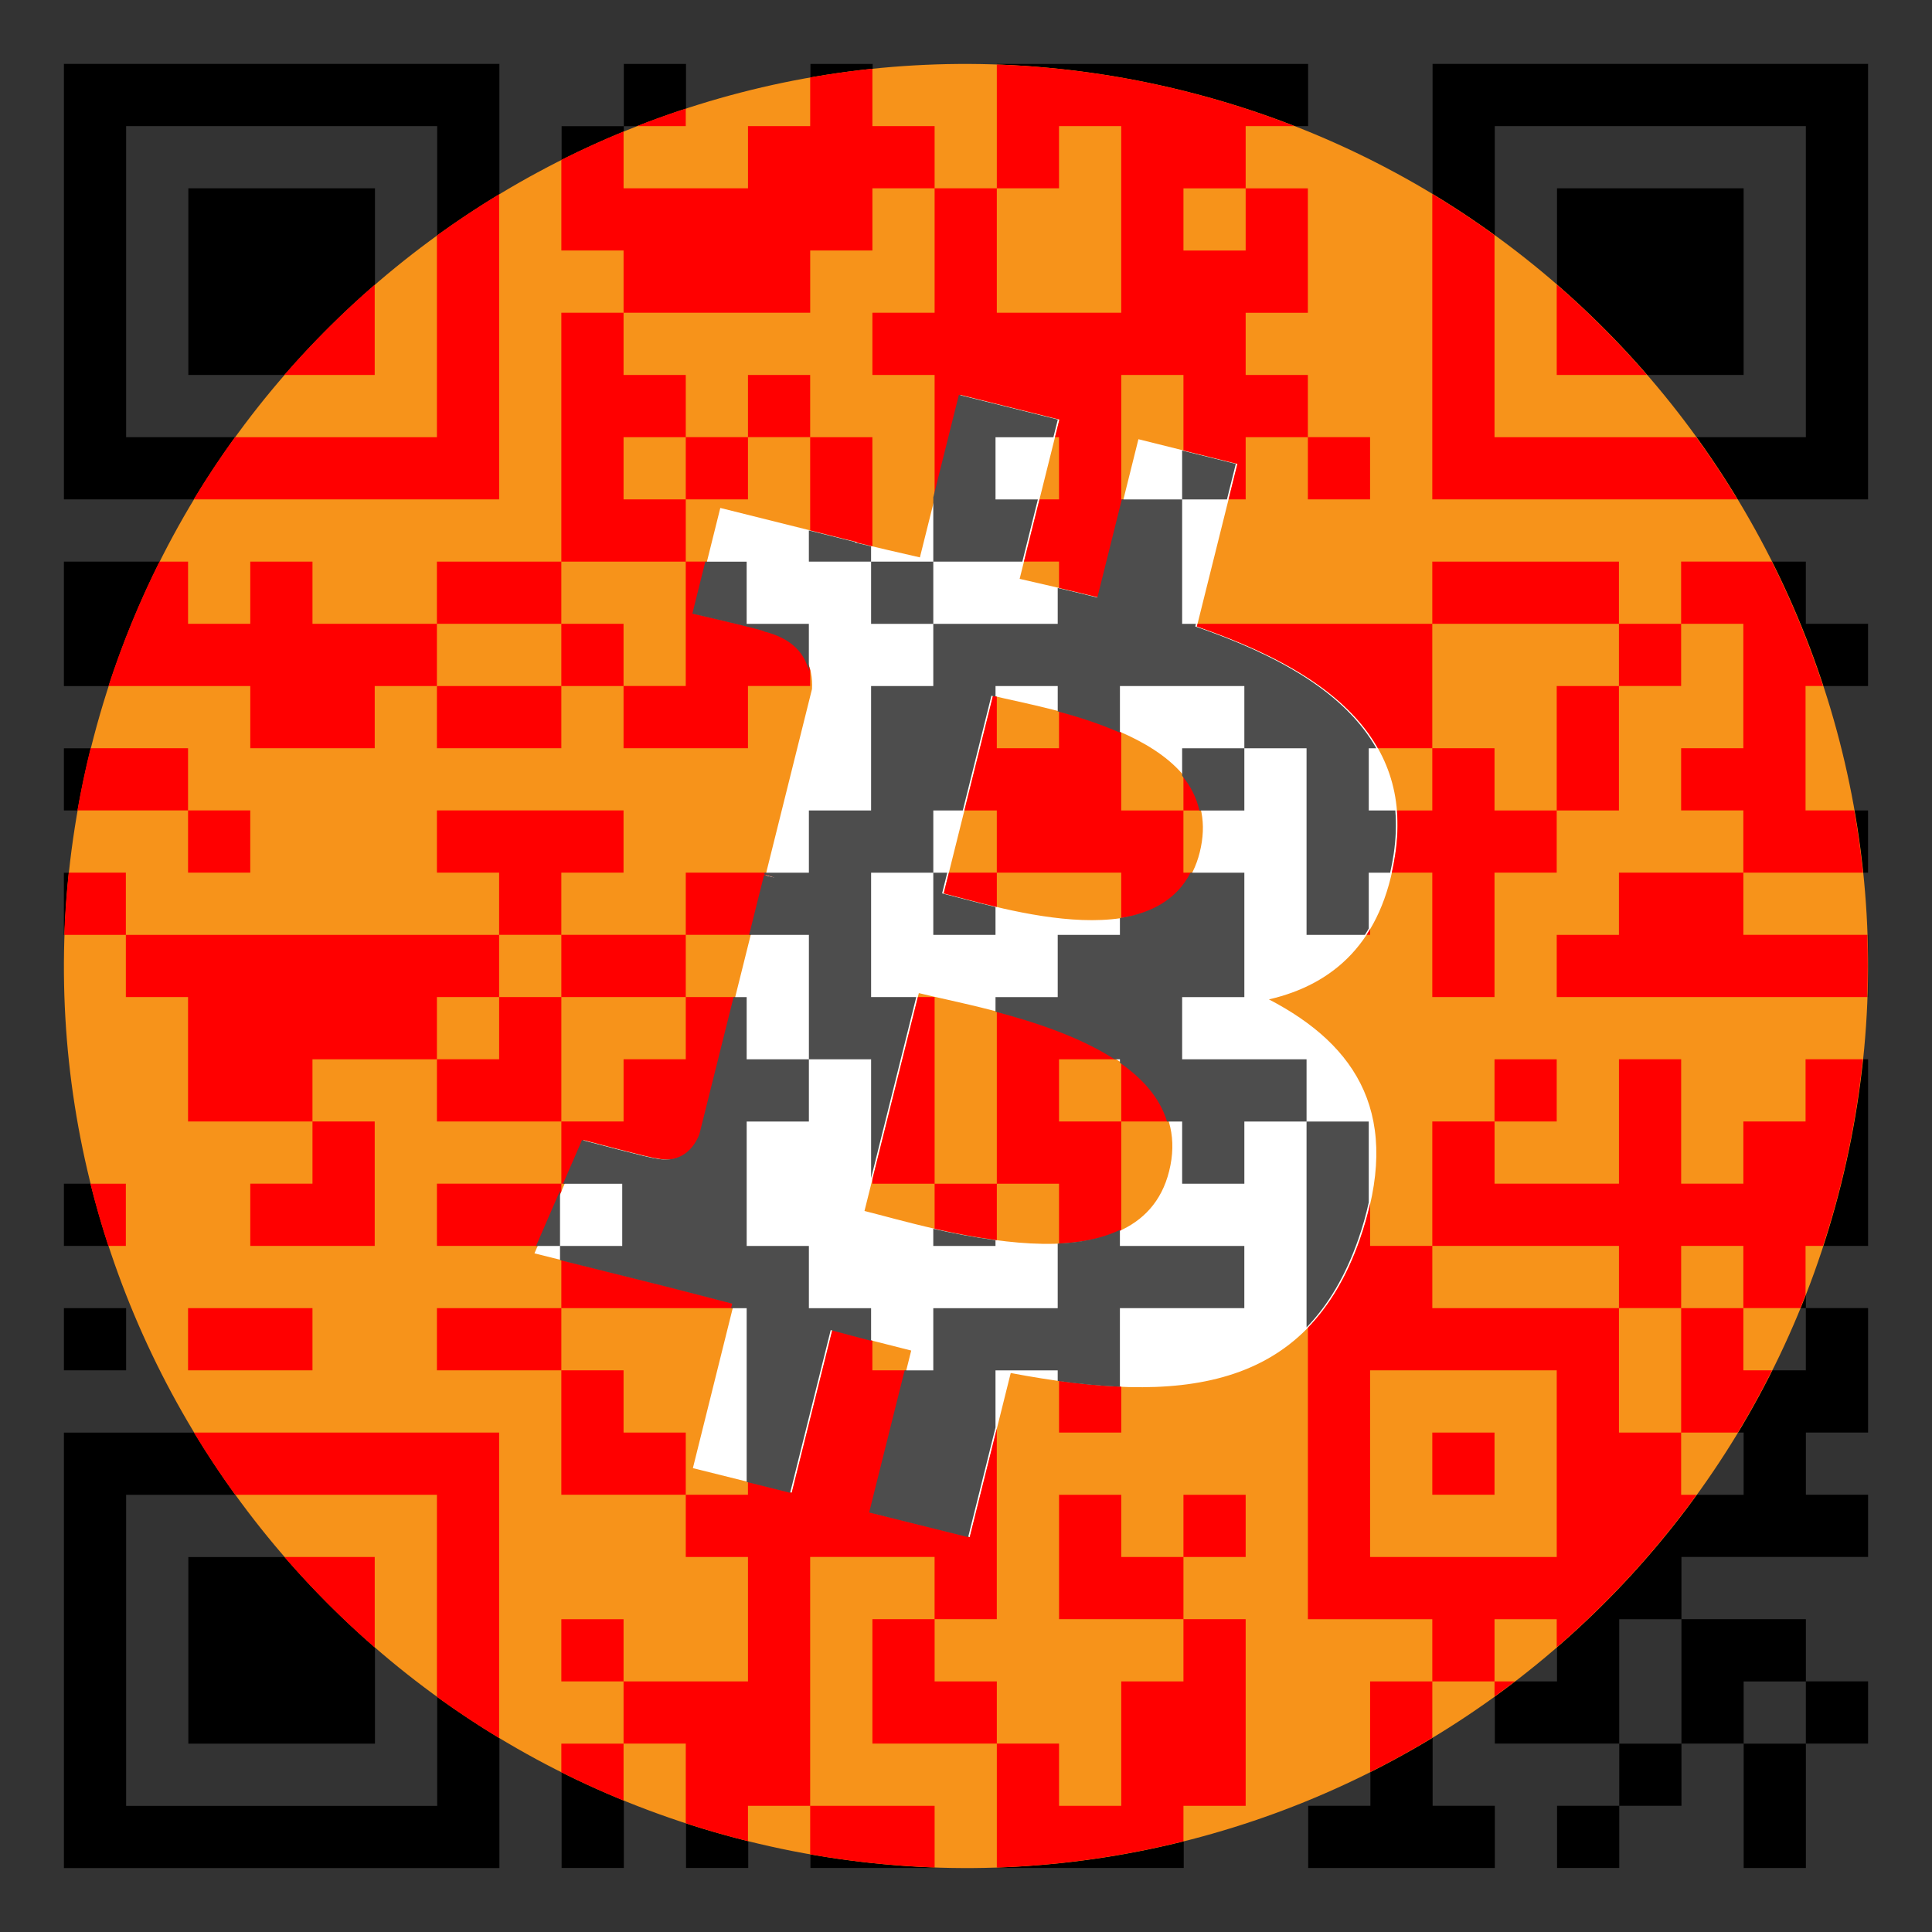 <?xml version="1.0" encoding="UTF-8" standalone="no"?>
<!-- Created with Inkscape (http://www.inkscape.org/) -->
<svg xmlns:dc="http://purl.org/dc/elements/1.1/" xmlns:cc="http://creativecommons.org/ns#" xmlns:rdf="http://www.w3.org/1999/02/22-rdf-syntax-ns#" xmlns:svg="http://www.w3.org/2000/svg" xmlns="http://www.w3.org/2000/svg" xmlns:sodipodi="http://sodipodi.sourceforge.net/DTD/sodipodi-0.dtd" xmlns:inkscape="http://www.inkscape.org/namespaces/inkscape" width="60.444mm" height="60.444mm" viewBox="0 0 214.173 214.173" id="svg4327" version="1.1" inkscape:version="0.91 r13725" sodipodi:docname="bitcoin.svg">
  <rect x="0" y="0" width="214.173" height="214.173" fill="#333333" stroke="none"/>
  <defs id="defs4329"/>
  <sodipodi:namedview id="base" pagecolor="#ffffff" bordercolor="#666666" borderopacity="1.0" inkscape:pageopacity="0.0" inkscape:pageshadow="2" inkscape:zoom="0.7" inkscape:cx="-56.51327" inkscape:cy="49.174819" inkscape:document-units="px" inkscape:current-layer="layer1" showgrid="false" fit-margin-top="2" fit-margin-left="2" fit-margin-right="2" fit-margin-bottom="2" inkscape:window-width="1268" inkscape:window-height="405" inkscape:window-x="218" inkscape:window-y="390" inkscape:window-maximized="0"/>
  <g inkscape:label="Layer 1" inkscape:groupmode="layer" id="layer1" transform="translate(-264.961,-419.094)">
    <path style="fill:#000000" d="m 272.047,602.043 0,-24.138 24.138,0 24.138,0 0,24.138 0,24.138 -24.138,0 -24.138,0 0,-24.138 z m 41.379,0 0,-17.241 -17.241,0 -17.241,0 0,17.241 0,17.241 17.241,0 17.241,0 0,-17.241 z m -27.586,0 0,-10.345 10.345,0 10.345,0 0,10.345 0,10.345 -10.345,0 -10.345,0 0,-10.345 z m 41.379,17.241 0,-6.897 3.448,0 3.448,0 0,-3.448 0,-3.448 -3.448,0 -3.448,0 0,-3.448 0,-3.448 3.448,0 3.448,0 0,3.448 0,3.448 6.897,0 6.897,0 0,-6.897 0,-6.897 -3.448,0 -3.448,0 0,-3.448 0,-3.448 -6.897,0 -6.897,0 0,-6.897 0,-6.897 -6.897,0 -6.897,0 0,-3.448 0,-3.448 6.897,0 6.897,0 0,-3.448 0,-3.448 -6.897,0 -6.897,0 0,-3.448 0,-3.448 6.897,0 6.897,0 0,-3.448 0,-3.448 -6.897,0 -6.897,0 0,-3.448 0,-3.448 -6.897,0 -6.897,0 0,3.448 0,3.448 3.448,0 3.448,0 0,6.897 0,6.897 -6.897,0 -6.897,0 0,-3.448 0,-3.448 3.448,0 3.448,0 0,-3.448 0,-3.448 -6.897,0 -6.897,0 0,-6.897 0,-6.897 -3.448,0 -3.448,0 0,-3.448 0,-3.448 -3.448,0 -3.448,0 0,-3.448 0,-3.448 3.448,0 3.448,0 0,3.448 0,3.448 20.69,0 20.69,0 0,-3.448 0,-3.448 -3.448,0 -3.448,0 0,-3.448 0,-3.448 10.345,0 10.345,0 0,3.448 0,3.448 -3.448,0 -3.448,0 0,3.448 0,3.448 6.897,0 6.897,0 0,-3.448 0,-3.448 6.897,0 6.897,0 0,-3.448 0,-3.448 3.448,0 3.448,0 0,-6.897 0,-6.897 3.448,0 3.448,0 0,-3.448 0,-3.448 -3.448,0 -3.448,0 0,-3.448 0,-3.448 -3.448,0 -3.448,0 0,-6.897 0,-6.897 -3.448,0 -3.448,0 0,3.448 0,3.448 -3.448,0 -3.448,0 0,3.448 0,3.448 3.448,0 3.448,0 0,3.448 0,3.448 3.448,0 3.448,0 0,3.448 0,3.448 -3.448,0 -3.448,0 0,3.448 0,3.448 -6.897,0 -6.897,0 0,-3.448 0,-3.448 -3.448,0 -3.448,0 0,3.448 0,3.448 -6.897,0 -6.897,0 0,-3.448 0,-3.448 -3.448,0 -3.448,0 0,3.448 0,3.448 -6.897,0 -6.897,0 0,-3.448 0,-3.448 -10.345,0 -10.345,0 0,-6.897 0,-6.897 6.897,0 6.897,0 0,3.448 0,3.448 3.448,0 3.448,0 0,-3.448 0,-3.448 3.448,0 3.448,0 0,3.448 0,3.448 6.897,0 6.897,0 0,-3.448 0,-3.448 6.897,0 6.897,0 0,-13.793 0,-13.793 3.448,0 3.448,0 0,-3.448 0,-3.448 -3.448,0 -3.448,0 0,-6.897 0,-6.897 3.448,0 3.448,0 0,-3.448 0,-3.448 3.448,0 3.448,0 0,3.448 0,3.448 -3.448,0 -3.448,0 0,3.448 0,3.448 6.897,0 6.897,0 0,-3.448 0,-3.448 3.448,0 3.448,0 0,-3.448 0,-3.448 3.448,0 3.448,0 0,3.448 0,3.448 3.448,0 3.448,0 0,3.448 0,3.448 3.448,0 3.448,0 0,-6.897 0,-6.897 17.241,0 17.241,0 0,3.448 0,3.448 -3.448,0 -3.448,0 0,3.448 0,3.448 3.448,0 3.448,0 0,6.897 0,6.897 -3.448,0 -3.448,0 0,3.448 0,3.448 3.448,0 3.448,0 0,3.448 0,3.448 3.448,0 3.448,0 0,3.448 0,3.448 -3.448,0 -3.448,0 0,-3.448 0,-3.448 -3.448,0 -3.448,0 0,3.448 0,3.448 -3.448,0 -3.448,0 0,6.897 0,6.897 13.793,0 13.793,0 0,-3.448 0,-3.448 10.345,0 10.345,0 0,3.448 0,3.448 3.448,0 3.448,0 0,-3.448 0,-3.448 6.897,0 6.897,0 0,3.448 0,3.448 3.448,0 3.448,0 0,3.448 0,3.448 -3.448,0 -3.448,0 0,6.897 0,6.897 3.448,0 3.448,0 0,3.448 0,3.448 -6.897,0 -6.897,0 0,3.448 0,3.448 6.897,0 6.897,0 0,3.448 0,3.448 -17.241,0 -17.241,0 0,-3.448 0,-3.448 3.448,0 3.448,0 0,-3.448 0,-3.448 6.897,0 6.897,0 0,-3.448 0,-3.448 -3.448,0 -3.448,0 0,-3.448 0,-3.448 3.448,0 3.448,0 0,-6.897 0,-6.897 -3.448,0 -3.448,0 0,3.448 0,3.448 -3.448,0 -3.448,0 0,6.897 0,6.897 -3.448,0 -3.448,0 0,3.448 0,3.448 -3.448,0 -3.448,0 0,6.897 0,6.897 -3.448,0 -3.448,0 0,-6.897 0,-6.897 -3.448,0 -3.448,0 0,3.448 0,3.448 -3.448,0 -3.448,0 0,-10.345 0,-10.345 -3.448,0 -3.448,0 0,3.448 0,3.448 -3.448,0 -3.448,0 0,3.448 0,3.448 3.448,0 3.448,0 0,6.897 0,6.897 -3.448,0 -3.448,0 0,3.448 0,3.448 6.897,0 6.897,0 0,3.448 0,3.448 3.448,0 3.448,0 0,6.897 0,6.897 3.448,0 3.448,0 0,-6.897 0,-6.897 3.448,0 3.448,0 0,-3.448 0,-3.448 3.448,0 3.448,0 0,3.448 0,3.448 -3.448,0 -3.448,0 0,3.448 0,3.448 6.897,0 6.897,0 0,-6.897 0,-6.897 3.448,0 3.448,0 0,6.897 0,6.897 3.448,0 3.448,0 0,-3.448 0,-3.448 3.448,0 3.448,0 0,-3.448 0,-3.448 3.448,0 3.448,0 0,10.345 0,10.345 -3.448,0 -3.448,0 0,3.448 0,3.448 3.448,0 3.448,0 0,6.897 0,6.897 -3.448,0 -3.448,0 0,3.448 0,3.448 3.448,0 3.448,0 0,3.448 0,3.448 -10.345,0 -10.345,0 0,3.448 0,3.448 6.897,0 6.897,0 0,3.448 0,3.448 3.448,0 3.448,0 0,3.448 0,3.448 -3.448,0 -3.448,0 0,6.897 0,6.897 -3.448,0 -3.448,0 0,-6.897 0,-6.897 -3.448,0 -3.448,0 0,3.448 0,3.448 -3.448,0 -3.448,0 0,3.448 0,3.448 -3.448,0 -3.448,0 0,-3.448 0,-3.448 3.448,0 3.448,0 0,-3.448 0,-3.448 -6.897,0 -6.897,0 0,-3.448 0,-3.448 -3.448,0 -3.448,0 0,6.897 0,6.897 3.448,0 3.448,0 0,3.448 0,3.448 -10.345,0 -10.345,0 0,-3.448 0,-3.448 3.448,0 3.448,0 0,-6.897 0,-6.897 3.448,0 3.448,0 0,-3.448 0,-3.448 -6.897,0 -6.897,0 0,-27.586 0,-27.586 -3.448,0 -3.448,0 0,3.448 0,3.448 -3.448,0 -3.448,0 0,-3.448 0,-3.448 -3.448,0 -3.448,0 0,6.897 0,6.897 6.897,0 6.897,0 0,3.448 0,3.448 -6.897,0 -6.897,0 0,6.897 0,6.897 -3.448,0 -3.448,0 0,-3.448 0,-3.448 -3.448,0 -3.448,0 0,13.793 0,13.793 -3.448,0 -3.448,0 0,3.448 0,3.448 3.448,0 3.448,0 0,3.448 0,3.448 3.448,0 3.448,0 0,3.448 0,3.448 3.448,0 3.448,0 0,-6.897 0,-6.897 3.448,0 3.448,0 0,-3.448 0,-3.448 -6.897,0 -6.897,0 0,-6.897 0,-6.897 3.448,0 3.448,0 0,3.448 0,3.448 3.448,0 3.448,0 0,-3.448 0,-3.448 3.448,0 3.448,0 0,3.448 0,3.448 -3.448,0 -3.448,0 0,3.448 0,3.448 3.448,0 3.448,0 0,10.345 0,10.345 -3.448,0 -3.448,0 0,3.448 0,3.448 -10.345,0 -10.345,0 0,-6.897 0,-6.897 -6.897,0 -6.897,0 0,-6.897 0,-6.897 3.448,0 3.448,0 0,-3.448 0,-3.448 -6.897,0 -6.897,0 0,13.793 0,13.793 6.897,0 6.897,0 0,3.448 0,3.448 -6.897,0 -6.897,0 0,-3.448 0,-3.448 -3.448,0 -3.448,0 0,3.448 0,3.448 -3.448,0 -3.448,0 0,-6.897 0,-6.897 -3.448,0 -3.448,0 0,6.897 0,6.897 -3.448,0 -3.448,0 0,-6.897 z m 124.138,-13.793 0,-6.897 -3.448,0 -3.448,0 0,6.897 0,6.897 3.448,0 3.448,0 0,-6.897 z m 13.793,3.448 0,-3.448 -3.448,0 -3.448,0 0,3.448 0,3.448 3.448,0 3.448,0 0,-3.448 z m -27.586,-6.897 0,-3.448 -3.448,0 -3.448,0 0,3.448 0,3.448 3.448,0 3.448,0 0,-3.448 z m 0,-20.69 0,-10.345 -10.345,0 -10.345,0 0,10.345 0,10.345 10.345,0 10.345,0 0,-10.345 z m -13.793,0 0,-3.448 3.448,0 3.448,0 0,3.448 0,3.448 -3.448,0 -3.448,0 0,-3.448 z m -75.862,-6.897 0,-10.345 -10.345,0 -10.345,0 0,3.448 0,3.448 3.448,0 3.448,0 0,3.448 0,3.448 3.448,0 3.448,0 0,3.448 0,3.448 3.448,0 3.448,0 0,-10.345 z m 110.345,6.897 0,-3.448 -3.448,0 -3.448,0 0,-6.897 0,-6.897 3.448,0 3.448,0 0,3.448 0,3.448 3.448,0 3.448,0 0,-3.448 0,-3.448 -3.448,0 -3.448,0 0,-3.448 0,-3.448 -3.448,0 -3.448,0 0,3.448 0,3.448 -3.448,0 -3.448,0 0,-3.448 0,-3.448 -10.345,0 -10.345,0 0,3.448 0,3.448 10.345,0 10.345,0 0,6.897 0,6.897 3.448,0 3.448,0 0,3.448 0,3.448 3.448,0 3.448,0 0,-3.448 z m -89.655,-13.793 0,-3.448 6.897,0 6.897,0 0,-6.897 0,-6.897 -3.448,0 -3.448,0 0,-10.345 0,-10.345 3.448,0 3.448,0 0,-3.448 0,-3.448 3.448,0 3.448,0 0,-3.448 0,-3.448 -6.897,0 -6.897,0 0,-3.448 0,-3.448 -3.448,0 -3.448,0 0,3.448 0,3.448 -3.448,0 -3.448,0 0,6.897 0,6.897 3.448,0 3.448,0 0,10.345 0,10.345 -3.448,0 -3.448,0 0,-6.897 0,-6.897 -3.448,0 -3.448,0 0,-6.897 0,-6.897 -6.897,0 -6.897,0 0,3.448 0,3.448 -6.897,0 -6.897,0 0,-3.448 0,-3.448 -3.448,0 -3.448,0 0,3.448 0,3.448 -3.448,0 -3.448,0 0,3.448 0,3.448 3.448,0 3.448,0 0,-3.448 0,-3.448 3.448,0 3.448,0 0,6.897 0,6.897 3.448,0 3.448,0 0,-3.448 0,-3.448 3.448,0 3.448,0 0,-3.448 0,-3.448 3.448,0 3.448,0 0,3.448 0,3.448 3.448,0 3.448,0 0,3.448 0,3.448 -3.448,0 -3.448,0 0,6.897 0,6.897 3.448,0 3.448,0 0,3.448 0,3.448 3.448,0 3.448,0 0,3.448 0,3.448 3.448,0 3.448,0 0,-3.448 z m 0,-13.793 0,-3.448 3.448,0 3.448,0 0,3.448 0,3.448 -3.448,0 -3.448,0 0,-3.448 z m 0,-34.483 0,-3.448 3.448,0 3.448,0 0,3.448 0,3.448 -3.448,0 -3.448,0 0,-3.448 z m -34.483,34.483 0,-3.448 -3.448,0 -3.448,0 0,3.448 0,3.448 3.448,0 3.448,0 0,-3.448 z m 55.172,-13.793 0,-3.448 -3.448,0 -3.448,0 0,3.448 0,3.448 3.448,0 3.448,0 0,-3.448 z m 6.897,-34.483 0,-3.448 3.448,0 3.448,0 0,-3.448 0,-3.448 -6.897,0 -6.897,0 0,6.897 0,6.897 3.448,0 3.448,0 0,-3.448 z m 27.586,0 0,-3.448 3.448,0 3.448,0 0,3.448 0,3.448 3.448,0 3.448,0 0,-6.897 0,-6.897 3.448,0 3.448,0 0,-3.448 0,-3.448 -10.345,0 -10.345,0 0,6.897 0,6.897 -3.448,0 -3.448,0 0,3.448 0,3.448 3.448,0 3.448,0 0,-3.448 z m -41.379,-6.897 0,-3.448 -3.448,0 -3.448,0 0,3.448 0,3.448 3.448,0 3.448,0 0,-3.448 z m -55.172,-6.897 0,-3.448 3.448,0 3.448,0 0,3.448 0,3.448 3.448,0 3.448,0 0,-6.897 0,-6.897 -6.897,0 -6.897,0 0,3.448 0,3.448 -6.897,0 -6.897,0 0,3.448 0,3.448 6.897,0 6.897,0 0,-3.448 z m 55.172,-6.897 0,-3.448 -6.897,0 -6.897,0 0,-10.345 0,-10.345 -3.448,0 -3.448,0 0,-3.448 0,-3.448 3.448,0 3.448,0 0,-6.897 0,-6.897 -3.448,0 -3.448,0 0,3.448 0,3.448 -3.448,0 -3.448,0 0,3.448 0,3.448 -10.345,0 -10.345,0 0,3.448 0,3.448 3.448,0 3.448,0 0,3.448 0,3.448 -3.448,0 -3.448,0 0,3.448 0,3.448 3.448,0 3.448,0 0,-3.448 0,-3.448 3.448,0 3.448,0 0,-3.448 0,-3.448 3.448,0 3.448,0 0,3.448 0,3.448 3.448,0 3.448,0 0,6.897 0,6.897 3.448,0 3.448,0 0,3.448 0,3.448 6.897,0 6.897,0 0,-3.448 z m 0,-13.793 0,-3.448 -3.448,0 -3.448,0 0,3.448 0,3.448 3.448,0 3.448,0 0,-3.448 z m 13.793,-3.448 0,-6.897 -3.448,0 -3.448,0 0,6.897 0,6.897 3.448,0 3.448,0 0,-6.897 z m -6.897,-24.138 0,-10.345 -3.448,0 -3.448,0 0,3.448 0,3.448 -3.448,0 -3.448,0 0,6.897 0,6.897 6.897,0 6.897,0 0,-10.345 z m 13.793,0 0,-3.448 -3.448,0 -3.448,0 0,3.448 0,3.448 3.448,0 3.448,0 0,-3.448 z m -131.034,124.138 0,-3.448 3.448,0 3.448,0 0,3.448 0,3.448 -3.448,0 -3.448,0 0,-3.448 z m 13.793,0 0,-3.448 6.897,0 6.897,0 0,3.448 0,3.448 -6.897,0 -6.897,0 0,-3.448 z m -13.793,-13.793 0,-3.448 3.448,0 3.448,0 0,3.448 0,3.448 -3.448,0 -3.448,0 0,-3.448 z m 13.793,-41.379 0,-3.448 -6.897,0 -6.897,0 0,-3.448 0,-3.448 6.897,0 6.897,0 0,3.448 0,3.448 3.448,0 3.448,0 0,3.448 0,3.448 -3.448,0 -3.448,0 0,-3.448 z m -13.793,-62.069 0,-24.138 24.138,0 24.138,0 0,24.138 0,24.138 -24.138,0 -24.138,0 0,-24.138 z m 41.379,0 0,-17.241 -17.241,0 -17.241,0 0,17.241 0,17.241 17.241,0 17.241,0 0,-17.241 z m -27.586,0 0,-10.345 10.345,0 10.345,0 0,10.345 0,10.345 -10.345,0 -10.345,0 0,-10.345 z m 137.931,0 0,-24.138 24.138,0 24.138,0 0,24.138 0,24.138 -24.138,0 -24.138,0 0,-24.138 z m 41.379,0 0,-17.241 -17.241,0 -17.241,0 0,17.241 0,17.241 17.241,0 17.241,0 0,-17.241 z m -27.586,0 0,-10.345 10.345,0 10.345,0 0,10.345 0,10.345 -10.345,0 -10.345,0 0,-10.345 z" id="path4150" inkscape:connector-curvature="0"/>
    <path d="m 469.054,550.372 c -13.358,53.571 -67.623,86.174 -121.207,72.815 -53.562,-13.356 -86.169,-67.618 -72.805,-121.186 13.351,-53.578 67.617,-86.183 121.185,-72.827 53.581,13.356 86.184,67.624 72.827,121.199 z" id="path4374" inkscape:connector-curvature="0" style="fill:#f7931a"/>
    <path d="m 419.637,513.773 c 1.991,-13.306 -8.141,-20.459 -21.996,-25.231 l 4.494,-18.025 -10.973,-2.734 -4.375,17.55 c -2.885,-0.719 -5.848,-1.397 -8.792,-2.069 l 4.407,-17.665 -10.967,-2.734 -4.497,18.019 c -2.388,-0.544 -4.732,-1.081 -7.007,-1.647 l 0.013,-0.056 -15.133,-3.778 -2.919,11.719 c 0,0 8.141,1.866 7.97,1.981 4.444,1.109 5.247,4.05 5.113,6.381 l -5.119,20.534 c 0.306,0.078 0.703,0.191 1.141,0.366 -0.366,-0.091 -0.756,-0.191 -1.159,-0.287 l -7.176,28.765 c -0.544,1.35 -1.922,3.375 -5.029,2.606 0.109,0.159 -7.976,-1.991 -7.976,-1.991 l -5.447,12.559 14.28,3.559 c 2.657,0.666 5.26,1.362 7.823,2.019 l -4.541,18.231 10.961,2.734 4.497,-18.037 c 2.994,0.812 5.901,1.562 8.745,2.269 l -4.482,17.953 10.973,2.734 4.541,-18.197 c 18.711,3.541 32.782,2.112 38.704,-14.809 4.772,-13.625 -0.238,-21.484 -10.082,-26.609 7.17,-1.653 12.57,-6.369 14.011,-16.109 z m -25.071,35.153 c -3.391,13.625 -26.334,6.259 -33.772,4.412 l 6.026,-24.153 c 7.438,1.856 31.291,5.531 27.747,19.74 z m 3.394,-35.35 c -3.094,12.394 -22.19,6.097 -28.384,4.553 l 5.463,-21.906 c 6.194,1.544 26.143,4.425 22.921,17.353 z" id="path4376" inkscape:connector-curvature="0" style="fill:#ffffff"/>
    <path style="fill:#ff0000" d="m 375.464,426.245 0,6.828 0,6.896 3.447,0 3.449,0 0,-3.447 0,-3.449 3.447,0 3.449,0 0,10.346 0,10.344 -6.896,0 -6.896,0 0,-6.896 0,-6.896 -3.449,0 -3.447,0 0,6.896 0,6.896 -3.449,0 -3.447,0 0,3.449 0,3.449 3.447,0 3.449,0 0,10.344 0,3.346 2.867,-11.486 10.967,2.734 -0.488,1.959 0.447,0 0,3.447 0,3.449 -2.168,0 -1.721,6.896 3.889,0 0,2.92 c 1.487,0.347 2.966,0.699 4.426,1.062 l 2.713,-10.879 -0.242,0 0,-6.896 0,-6.896 3.447,0 3.449,0 0,6.896 0,1.471 5.98,1.49 -0.98,3.936 1.896,0 0,-3.449 0,-3.447 3.449,0 3.447,0 0,-3.449 0,-3.447 -3.447,0 -3.449,0 0,-3.449 0,-3.449 3.449,0 3.447,0 0,-6.896 0,-6.896 -3.447,0 -3.449,0 0,3.449 0,3.447 -3.449,0 -3.447,0 0,-3.447 0,-3.449 3.447,0 3.449,0 0,-3.447 0,-3.449 3.449,0 1.967,0 c -3.951,-1.541 -8.045,-2.851 -12.27,-3.904 -6.929,-1.728 -13.87,-2.68 -20.732,-2.924 z m 34.482,41.312 0,3.447 0,3.449 3.449,0 3.447,0 0,-3.449 0,-3.447 -3.447,0 -3.449,0 z m -41.379,-27.588 0,-3.447 0,-3.449 -3.449,0 -3.447,0 0,-3.447 0,-2.912 c -2.317,0.241 -4.617,0.566 -6.896,0.967 l 0,1.945 0,3.447 -3.449,0 -3.447,0 0,3.449 0,3.447 -6.896,0 -6.896,0 0,-3.447 0,-2.846 c -2.339,0.961 -4.64,2.007 -6.896,3.141 l 0,3.152 0,6.896 3.447,0 3.449,0 0,3.449 0,3.447 10.344,0 10.346,0 0,-3.447 0,-3.449 3.447,0 3.449,0 0,-3.447 0,-3.449 3.447,0 3.449,0 z m -34.482,13.793 -3.449,0 -3.447,0 0,13.795 0,13.793 6.896,0 6.896,0 0,-3.449 0,-3.447 -3.449,0 -3.447,0 0,-3.449 0,-3.447 3.447,0 3.449,0 0,-3.449 0,-3.447 -3.449,0 -3.447,0 0,-3.449 0,-3.449 z m 6.896,13.795 0,3.447 0,3.449 3.447,0 3.449,0 0,-3.449 0,-3.447 -3.449,0 -3.447,0 z m 6.896,0 3.447,0 3.449,0 0,-3.449 0,-3.447 -3.449,0 -3.447,0 0,3.447 0,3.449 z m 6.896,0 0,6.896 0,3.436 5.168,1.291 -0.014,0.057 c 0.566,0.141 1.168,0.272 1.742,0.41 l 0,-5.193 0,-6.896 -3.449,0 -3.447,0 z m -13.793,13.793 0,6.896 0,6.896 -3.449,0 -3.447,0 0,3.447 0,3.449 6.896,0 6.896,0 0,-3.449 0,-3.447 3.447,0 3.449,0 0,-1.766 c -0.448,-1.766 -1.749,-3.485 -4.914,-4.275 0.172,-0.116 -7.971,-1.982 -7.971,-1.982 l 1.438,-5.77 -2.346,0 z m -6.896,13.793 0,-3.449 0,-3.447 -3.449,0 -3.447,0 0,3.447 0,3.449 3.447,0 3.449,0 z m -6.896,0 -6.896,0 -6.896,0 0,3.447 0,3.449 6.896,0 6.896,0 0,-3.449 0,-3.447 z m -13.793,0 0,-3.449 0,-3.447 -6.896,0 -6.898,0 0,-3.449 0,-3.447 -3.447,0 -3.449,0 0,3.447 0,3.449 -3.447,0 -3.449,0 0,-3.449 0,-3.447 -3.17,0 c -2.199,4.395 -4.096,8.999 -5.656,13.793 l 5.379,0 10.344,0 0,3.447 0,3.449 6.896,0 6.898,0 0,-3.449 0,-3.447 3.447,0 3.449,0 z m 0,-6.896 6.896,0 6.896,0 0,-3.449 0,-3.447 -6.896,0 -6.896,0 0,3.447 0,3.449 z m 27.586,-57.113 c -1.822,0.597 -3.629,1.24 -5.41,1.939 l 1.961,0 3.449,0 0,-1.939 z m 82.758,9.461 0,9.721 0,24.139 24.139,0 9.689,0 c -1.427,-2.361 -2.955,-4.66 -4.572,-6.896 l -5.117,0 -17.242,0 0,-17.242 0,-5.15 c -2.226,-1.612 -4.524,-3.138 -6.896,-4.57 z m -103.447,0.031 c -2.361,1.427 -4.66,2.955 -6.896,4.572 l 0,5.117 0,17.242 -17.242,0 -5.148,0 c -1.611,2.226 -3.14,4.524 -4.572,6.896 l 9.721,0 24.139,0 0,-24.139 0,-9.689 z m 117.24,10.012 0,10.023 10.004,0 c -3.083,-3.561 -6.423,-6.913 -10.004,-10.023 z m -131.033,0.019 c -3.56,3.083 -6.911,6.424 -10.021,10.004 l 10.021,0 0,-10.004 z m 117.24,30.693 0,3.447 0,3.449 10.346,0 10.344,0 0,-3.449 0,-3.447 -10.344,0 -10.346,0 z m 20.689,6.896 0,3.447 0,3.449 3.449,0 3.447,0 0,-3.449 0,-3.447 -3.447,0 -3.449,0 z m 6.896,0 3.449,0 3.447,0 0,6.896 0,6.896 -3.447,0 -3.449,0 0,3.447 0,3.449 3.449,0 3.447,0 0,3.447 0,3.449 6.896,0 6.361,0 c -0.241,-2.317 -0.566,-4.616 -0.967,-6.896 l -1.945,0 -3.449,0 0,-6.896 0,-6.896 1.939,0 c -1.554,-4.743 -3.453,-9.352 -5.684,-13.793 l -3.152,0 -6.896,0 0,3.447 0,3.449 z m 6.896,27.586 -6.896,0 -6.896,0 0,3.447 0,3.449 -3.447,0 -3.449,0 0,3.447 0,3.449 17.242,0 17.172,0 c 0.082,-2.309 0.087,-4.609 0.01,-6.896 l -6.838,0 -6.896,0 0,-3.449 0,-3.447 z m -13.793,-20.689 -3.447,0 -3.449,0 0,6.896 0,6.896 3.449,0 3.447,0 0,-6.896 0,-6.896 z m -6.896,13.793 -3.447,0 -3.449,0 0,-3.449 0,-3.447 -3.447,0 -3.449,0 0,3.447 0,3.449 -3.447,0 -0.475,0 c 0.127,1.517 0.075,3.126 -0.182,4.838 -0.106,0.716 -0.239,1.396 -0.387,2.059 l 1.043,0 3.447,0 0,6.896 0,6.896 3.449,0 3.447,0 0,-6.896 0,-6.896 3.449,0 3.447,0 0,-3.449 0,-3.447 z m -13.793,-6.896 0,-6.896 0,-6.896 -13.793,0 -12.232,0 -0.074,0.295 c 9.073,3.125 16.549,7.272 20.07,13.498 l 2.582,0 3.447,0 z m -48.701,-5.816 -3.17,12.713 0.146,0 3.449,0 0,3.447 0,3.449 6.896,0 6.896,0 0,3.447 0,1.588 c 3.389,-0.515 6.285,-1.97 7.859,-5.035 l -0.963,0 0,-3.449 0,-3.447 -3.449,0 -3.447,0 0,-6.896 0,-1.74 c -2.249,-0.988 -4.644,-1.749 -6.896,-2.348 l 0,0.639 0,3.449 -3.449,0 -3.447,0 0,-3.449 0,-2.27 c -0.123,-0.029 -0.312,-0.069 -0.426,-0.098 z m 21.115,12.713 1.939,0 c -0.321,-1.462 -1,-2.749 -1.939,-3.885 l 0,0.436 0,3.449 z m -20.689,6.896 -3.449,0 -1.867,0 -0.572,2.297 c 1.399,0.349 3.507,0.941 5.889,1.504 l 0,-0.354 0,-3.447 z M 275.001,502.039 c -0.572,2.299 -1.054,4.599 -1.459,6.896 l 5.369,0 6.896,0 0,-3.449 0,-3.447 -6.896,0 -3.91,0 z m 10.807,6.896 0,3.447 0,3.449 3.449,0 3.447,0 0,-3.449 0,-3.447 -3.447,0 -3.449,0 z m 27.588,0 0,3.447 0,3.449 3.447,0 3.449,0 0,3.447 0,3.449 3.447,0 3.449,0 0,-3.449 0,-3.447 3.447,0 3.449,0 0,-3.449 0,-3.447 -10.346,0 -10.344,0 z m 13.793,13.793 0,3.447 0,3.449 6.896,0 6.896,0 0,-3.449 0,-3.447 -6.896,0 -6.896,0 z m 13.793,0 6.896,0 0.303,0 1.654,-6.635 c 0.403,0.097 0.794,0.198 1.16,0.289 -0.438,-0.175 -0.834,-0.289 -1.141,-0.367 l 0.045,-0.184 -2.021,0 -6.896,0 0,3.447 0,3.449 z m 0,6.896 0,3.447 0,3.449 -3.449,0 -3.447,0 0,3.447 0,3.449 -3.449,0 -3.447,0 0,3.447 0,3.449 0.367,0 2.1,-4.84 c 0,0 8.084,2.152 7.975,1.992 3.107,0.769 4.486,-1.257 5.029,-2.607 l 3.801,-15.234 -2.031,0 -3.447,0 z m -13.793,20.689 -6.896,0 -6.896,0 0,3.447 0,3.449 6.896,0 4.273,0 2.623,-6.049 0,-0.848 z m 0,-6.896 0,-6.896 0,-6.896 -3.449,0 -3.447,0 0,3.447 0,3.449 -3.449,0 -3.447,0 0,3.447 0,3.449 6.896,0 6.896,0 z m -13.793,-6.896 0,-3.449 0,-3.447 3.447,0 3.449,0 0,-3.449 0,-3.447 -20.691,0 -20.689,0 0,3.447 0,3.449 3.449,0 3.447,0 0,6.896 0,6.896 6.896,0 6.896,0 0,-3.449 0,-3.447 6.898,0 6.896,0 z m -13.795,6.896 0,3.447 0,3.449 -3.447,0 -3.449,0 0,3.447 0,3.449 6.896,0 6.898,0 0,-6.896 0,-6.896 -3.449,0 -3.449,0 z m -20.689,-20.689 0,-3.449 0,-3.447 -3.447,0 -2.891,0 c -0.243,2.306 -0.409,4.605 -0.49,6.896 l 3.381,0 3.447,0 z m 137.932,-0.652 c -0.13,0.218 -0.255,0.444 -0.393,0.652 l 0.393,0 0,-0.652 z m -50.135,7.549 -5.037,20.189 0,0.5 3.447,0 3.449,0 0,-10.346 0,-10.344 -1.859,0 z m 1.859,20.689 0,3.447 0,1.543 c 2.164,0.495 4.511,0.946 6.896,1.262 l 0,-2.805 0,-3.447 -3.449,0 -3.447,0 z m 6.896,0 3.447,0 3.449,0 0,6.635 c 2.536,-0.108 4.906,-0.553 6.896,-1.5 l 0,-5.135 0,-6.896 -3.449,0 -3.447,0 0,-3.449 0,-3.447 3.447,0 2.881,0 c -3.814,-2.469 -8.782,-4.114 -13.225,-5.285 l 0,8.732 0,10.346 z m 13.793,-6.896 3.447,0 1.801,0 c -0.8,-2.637 -2.723,-4.78 -5.248,-6.525 l 0,3.076 0,3.449 z m 41.379,-6.896 0,3.447 0,3.449 3.449,0 3.447,0 0,-3.449 0,-3.447 -3.447,0 -3.449,0 z m 0,6.896 -3.447,0 -3.449,0 0,6.896 0,6.896 10.346,0 10.344,0 0,3.449 0,3.447 3.449,0 3.447,0 0,-3.447 0,-3.449 3.449,0 3.447,0 0,3.449 0,3.447 3.449,0 2.855,0 c 0.199,-0.488 0.4,-0.976 0.592,-1.469 l 0,-1.979 0,-3.449 1.934,0 c 0.729,-2.241 1.392,-4.521 1.971,-6.844 1.152,-4.619 1.953,-9.243 2.438,-13.846 l -2.893,0 -3.449,0 0,3.447 0,3.449 -3.447,0 -3.449,0 0,3.447 0,3.449 -3.447,0 -3.449,0 0,-6.896 0,-6.896 -3.447,0 -3.449,0 0,6.896 0,6.896 -6.896,0 -6.896,0 0,-3.449 0,-3.447 z m 27.586,20.689 -3.447,0 -3.449,0 0,6.896 0,6.896 3.449,0 2.826,0 c 1.35,-2.236 2.616,-4.537 3.797,-6.896 l -3.176,0 0,-3.447 0,-3.449 z m -6.896,13.793 -3.447,0 -3.449,0 0,-6.896 0,-6.896 -10.344,0 -10.346,0 0,-3.447 0,-3.449 -3.447,0 -3.449,0 0,-4.699 c -0.289,1.274 -0.648,2.588 -1.135,3.979 -1.449,4.139 -3.389,7.346 -5.762,9.785 l 0,4.729 0,27.586 6.896,0 6.896,0 0,3.449 0,3.447 3.449,0 3.447,0 0,-3.447 0,-3.449 3.449,0 3.447,0 0,3.109 c 5.758,-4.986 10.969,-10.648 15.498,-16.902 l -1.705,0 0,-3.447 0,-3.449 z m -20.689,27.586 0,1.672 c 0.756,-0.547 1.505,-1.104 2.246,-1.672 l -2.246,0 z m -6.896,0 -3.447,0 -3.449,0 0,6.896 0,3.154 c 2.348,-1.179 4.649,-2.45 6.896,-3.809 l 0,-6.242 z M 274.982,550.315 c 0.581,2.326 1.243,4.627 1.986,6.896 l 1.943,0 0,-3.449 0,-3.447 -3.447,0 -0.482,0 z m 52.207,8.463 0,1.883 0,3.447 10.344,0 8.654,0 0.123,-0.494 c -2.563,-0.656 -5.166,-1.354 -7.822,-2.02 l -11.299,-2.816 z m 0,5.33 -6.896,0 -6.896,0 0,3.449 0,3.447 6.896,0 6.896,0 0,-3.447 0,-3.449 z m 0,6.896 0,6.896 0,6.896 6.896,0 6.896,0 0,-3.447 0,-3.449 -3.449,0 -3.447,0 0,-3.447 0,-3.449 -3.449,0 -3.447,0 z m 13.793,13.793 0,3.449 0,3.447 3.447,0 3.449,0 0,6.896 0,6.896 -6.896,0 -6.896,0 0,3.449 0,3.447 3.447,0 3.449,0 0,6.896 0,1.938 c 2.238,0.728 4.515,1.387 6.834,1.965 0.021,0.005 0.042,0.01 0.062,0.016 l 0,-0.469 0,-3.449 3.447,0 3.449,0 0,-13.793 0,-13.793 6.896,0 6.896,0 0,3.449 0,3.447 3.447,0 3.449,0 0,-13.793 0,-7.33 -3.002,12.029 -10.973,-2.734 3.936,-15.758 -0.307,0 -3.447,0 0,-3.285 c -1.462,-0.379 -2.943,-0.77 -4.445,-1.178 l -4.496,18.037 -4.852,-1.211 0,1.43 -3.449,0 -3.447,0 z m 27.586,13.793 -3.449,0 -3.447,0 0,6.896 0,6.896 6.896,0 6.896,0 0,-3.447 0,-3.449 -3.449,0 -3.447,0 0,-3.447 0,-3.449 z m 6.896,13.793 0,6.896 0,6.838 c 7.047,-0.24 13.976,-1.234 20.689,-2.91 l 0,-0.479 0,-3.449 3.447,0 3.449,0 0,-10.344 0,-10.346 -3.449,0 -3.447,0 0,3.449 0,3.447 -3.449,0 -3.447,0 0,6.896 0,6.896 -3.449,0 -3.447,0 0,-3.447 0,-3.449 -3.449,0 -3.447,0 z m 20.689,-13.793 0,-3.447 0,-3.449 -3.449,0 -3.447,0 0,-3.447 0,-3.449 -3.449,0 -3.447,0 0,6.896 0,6.896 6.896,0 6.896,0 z m 0,-6.896 3.447,0 3.449,0 0,-3.447 0,-3.449 -3.449,0 -3.447,0 0,3.449 0,3.447 z m -41.379,27.586 0,3.449 0,1.928 c 4.615,0.812 9.221,1.289 13.793,1.451 l 0,-3.379 0,-3.449 -6.896,0 -6.896,0 z m -20.689,-6.896 -3.449,0 -3.447,0 0,3.178 c 2.245,1.123 4.545,2.168 6.896,3.129 l 0,-6.307 z m 0,-6.896 0,-3.447 0,-3.449 -3.449,0 -3.447,0 0,3.449 0,3.447 3.447,0 3.449,0 z m -48.277,-41.379 0,3.449 0,3.447 6.896,0 6.896,0 0,-3.447 0,-3.449 -6.896,0 -6.896,0 z m 131.035,6.896 10.346,0 10.344,0 0,10.346 0,10.344 -10.344,0 -10.346,0 0,-10.344 0,-10.346 z m -34.482,1.168 0,2.281 0,3.447 3.447,0 3.449,0 0,-5.086 c -2.202,-0.088 -4.505,-0.311 -6.896,-0.643 z m -95.902,5.729 c 1.427,2.361 2.955,4.66 4.572,6.896 l 5.123,0 17.242,0 0,17.242 0,5.154 c 2.226,1.612 4.524,3.139 6.896,4.572 l 0,-9.727 0,-24.139 -24.139,0 -9.695,0 z m 137.281,0 0,3.449 0,3.447 3.449,0 3.447,0 0,-3.447 0,-3.449 -3.447,0 -3.449,0 z m -127.25,13.793 c 3.085,3.563 6.427,6.917 10.01,10.029 l 0,-10.029 -10.01,0 z" id="path4222" inkscape:connector-curvature="0"/>
    <path style="fill:#4d4d4d" d="m 371.258,462.865 -2.836,11.361 0,7.129 6.896,0 2.975,0 1.721,-6.896 -1.248,0 -3.447,0 0,-3.449 0,-3.447 3.447,0 2.969,0 0.49,-1.963 -10.967,-2.734 z m -2.836,18.49 -3.449,0 -3.447,0 0,3.447 0,3.449 3.447,0 3.449,0 0,-3.449 0,-3.447 z m 0,6.896 0,3.447 0,3.449 -3.449,0 -3.447,0 0,6.896 0,6.896 -3.449,0 -3.447,0 0,3.447 0,3.449 -4.906,0 -0.045,0.18 c 0.306,0.078 0.703,0.192 1.141,0.367 -0.366,-0.091 -0.757,-0.192 -1.16,-0.289 l -1.656,6.639 6.627,0 0,6.896 0,6.896 3.447,0 3.449,0 0,6.896 0,6.268 5.004,-20.061 -1.557,0 -3.447,0 0,-6.896 0,-6.896 3.447,0 3.449,0 0,-3.449 0,-3.447 3.268,0 3.172,-12.717 c 0.122,0.03 0.324,0.072 0.457,0.104 l 0,-1.18 3.447,0 3.449,0 0,2.812 c 2.255,0.6 4.648,1.363 6.896,2.354 l 0,-5.166 6.896,0 6.896,0 0,3.447 0,3.449 3.449,0 3.447,0 0,10.344 0,10.346 3.449,0 3.021,0 c 0.149,-0.226 0.285,-0.47 0.426,-0.707 l 0,-2.742 0,-3.447 2.375,0 c 0.148,-0.663 0.281,-1.346 0.387,-2.062 0.256,-1.711 0.309,-3.318 0.182,-4.834 l -2.943,0 0,-3.449 0,-3.447 0.838,0 c -3.52,-6.228 -10.998,-10.377 -20.072,-13.502 l 0.072,-0.291 -1.527,0 0,-6.896 0,-6.896 -3.449,0 -3.238,0 -2.711,10.875 c -1.449,-0.361 -2.918,-0.712 -4.395,-1.057 l 0,0.525 0,3.449 -6.896,0 -6.896,0 z m 27.586,-13.793 3.447,0 1.52,0 0.982,-3.939 -5.949,-1.482 0,5.422 z m 6.896,27.586 -3.449,0 -3.447,0 0,3.049 c 0.923,1.127 1.591,2.401 1.908,3.848 l 1.539,0 3.449,0 0,-3.449 0,-3.447 z m -34.482,13.793 0,3.447 0,3.449 3.447,0 3.449,0 0,-3.092 c -2.395,-0.566 -4.515,-1.162 -5.92,-1.512 l 0.572,-2.293 -1.549,0 z m -13.793,20.689 -3.449,0 -3.447,0 0,-3.449 0,-3.447 -1.451,0 -3.799,15.23 c -0.544,1.35 -1.923,3.376 -5.029,2.607 0.109,0.159 -7.975,-1.992 -7.975,-1.992 l -2.102,4.844 3.113,0 3.449,0 0,3.447 0,3.449 -3.449,0 -3.447,0 0,1.57 11.268,2.809 c 2.657,0.666 5.26,1.363 7.822,2.02 l -0.125,0.498 1.725,0 0,10.346 0,8.918 4.82,1.203 4.496,-18.037 c 1.513,0.411 3.004,0.806 4.477,1.188 l 0,-0.168 0,-3.449 -3.449,0 -3.447,0 0,-3.447 0,-3.449 -3.449,0 -3.447,0 0,-6.896 0,-6.896 3.447,0 3.449,0 0,-3.449 0,-3.447 z m -27.586,20.689 0,-3.449 0,-2.676 -2.656,6.125 2.656,0 z m 34.482,-75.861 0,-1.701 c -0.584,-0.14 -1.198,-0.273 -1.773,-0.416 l 0.014,-0.057 -5.137,-1.283 0,3.457 3.447,0 3.449,0 z m -18.375,0 -1.438,5.766 c 0,0 8.143,1.867 7.971,1.982 3.229,0.806 4.523,2.58 4.945,4.383 l 0,-1.787 0,-3.447 -3.449,0 -3.447,0 0,-3.449 0,-3.447 -3.449,0 -1.133,0 z m 53.787,34.482 c -1.57,3.054 -4.452,4.51 -7.826,5.029 l 0,1.867 -3.449,0 -3.447,0 0,3.447 0,3.449 -3.449,0 -3.447,0 0,1.617 c 4.436,1.171 9.393,2.815 13.199,5.279 l 0.594,0 0,0.389 c 2.513,1.742 4.424,3.879 5.221,6.508 l 1.676,0 0,3.447 0,3.449 3.447,0 3.449,0 0,-3.449 0,-3.447 3.449,0 3.447,0 0,-3.449 0,-3.447 -6.896,0 -6.896,0 0,-3.449 0,-3.447 3.447,0 3.449,0 0,-6.896 0,-6.896 -3.449,0 -2.518,0 z m 12.863,27.586 0,22.822 c 2.359,-2.436 4.288,-5.632 5.73,-9.754 0.503,-1.436 0.875,-2.792 1.166,-4.104 l 0,-2.068 0,-6.896 -3.447,0 -3.449,0 z m -41.379,11.889 0,1.904 3.447,0 3.449,0 0,-0.645 c -2.385,-0.314 -4.732,-0.765 -6.896,-1.26 z m 20.689,0.125 c -1.988,0.953 -4.36,1.403 -6.896,1.514 l 0,0.266 0,6.896 -6.896,0 -6.896,0 0,3.449 0,3.447 -3.176,0 -3.934,15.754 10.973,2.734 3.033,-12.154 0,-6.334 3.447,0 3.449,0 0,1.17 c 2.391,0.331 4.695,0.553 6.896,0.641 l 0,-1.811 0,-6.896 6.896,0 6.896,0 0,-3.447 0,-3.449 -6.896,0 -6.896,0 0,-1.779 z" id="path4461" inkscape:connector-curvature="0"/>
  </g>
</svg>